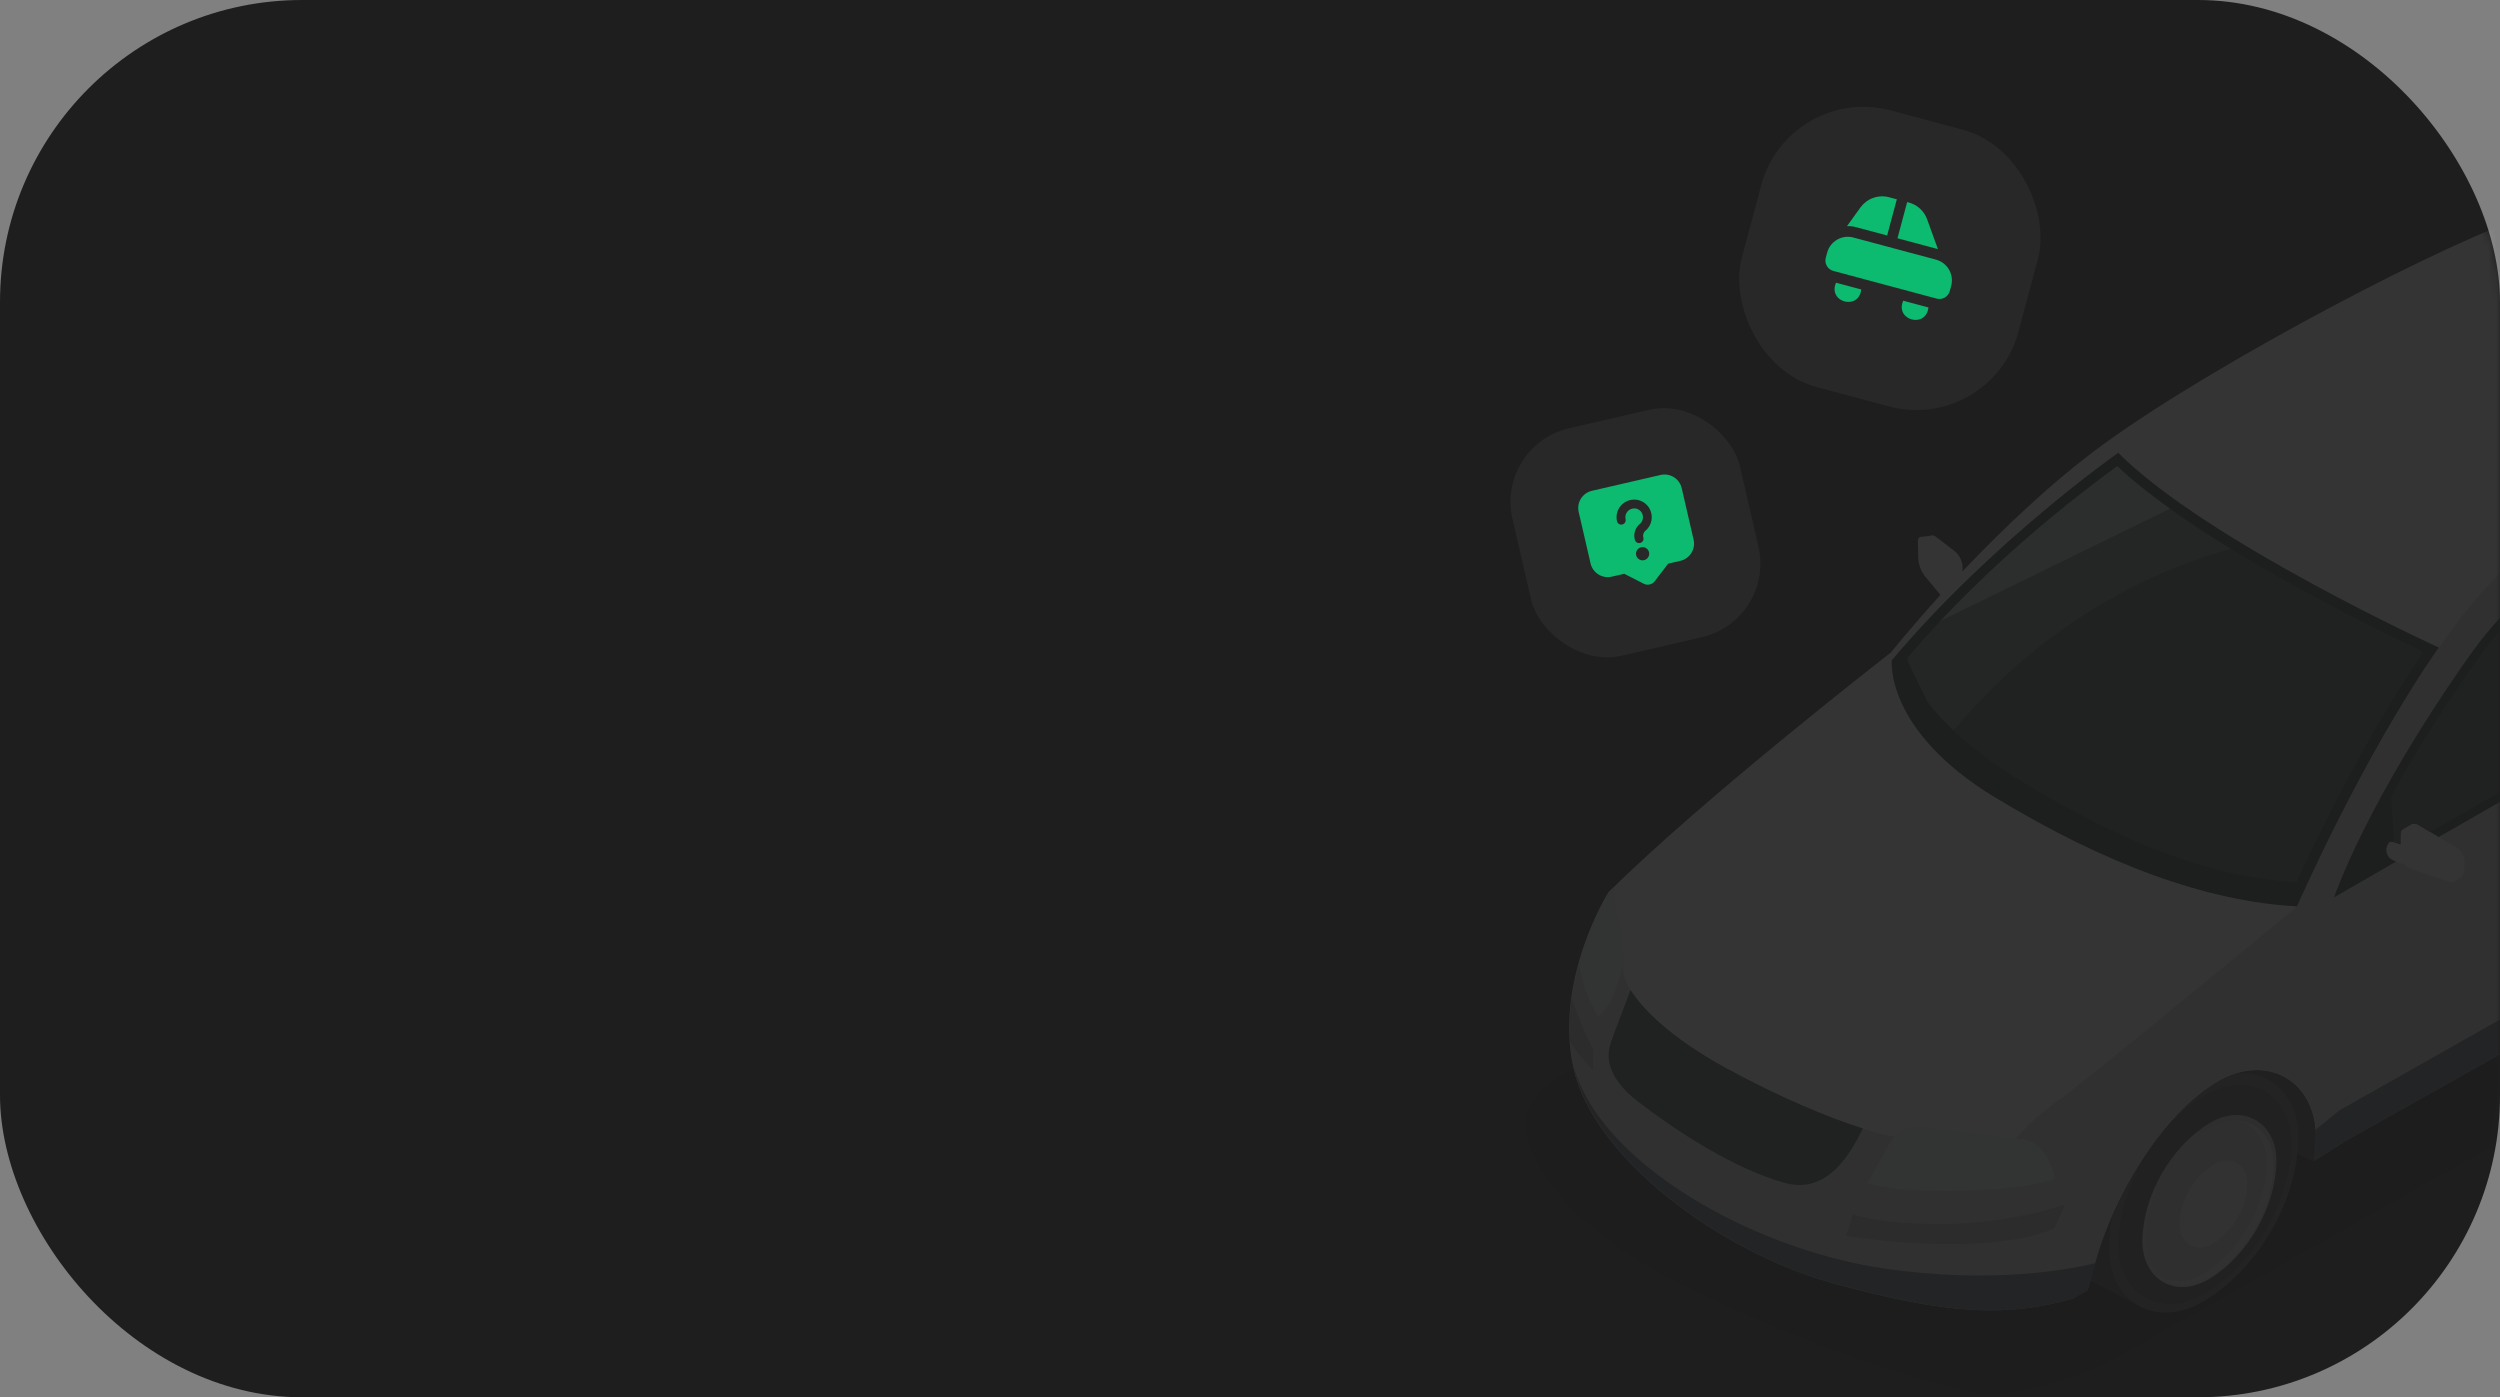 <svg width="331" height="185" viewBox="0 0 331 185" fill="none" xmlns="http://www.w3.org/2000/svg">
<rect x="0" y="0" width="331" height="185" fill="#808080" stroke="none"/>
<rect width="331" height="185" rx="40" fill="#1E1E1E"/>
<mask id="mask0_31_364" style="mask-type:alpha" maskUnits="userSpaceOnUse" x="0" y="0" width="331" height="185">
<rect width="331" height="185" rx="40" fill="#1E1E1E"/>
</mask>
<g mask="url(#mask0_31_364)">
<g opacity="0.1">
<g style="mix-blend-mode:multiply" opacity="0.2">
<path d="M428.078 87.16L370.445 55.82C367.038 53.962 361.48 54.024 358.12 55.959L208.37 141.418C205.01 143.353 200.179 145.676 202.703 152.288C202.703 152.288 205.846 161.841 222.476 170.017C245.455 181.305 260.382 184.154 260.382 184.154C263.789 186.028 275.882 182.281 279.242 180.345L428.806 96.25C432.166 94.299 431.469 89.034 428.062 87.176L428.078 87.16Z" fill="black"/>
</g>
<path d="M427.008 63.903L424.051 59.861C424.051 59.861 424.051 49.007 417.888 43.587C411.725 38.168 389.877 23.21 376.823 19.385C376.823 19.385 373.51 18.023 368.183 20.423C362.872 22.823 356.926 25.548 356.926 25.548C356.926 25.548 345.328 25.502 335.217 28.428C325.106 31.355 293.549 47.877 278.637 58.716C271.607 63.825 264.933 70.267 259.839 75.64V75.052C259.839 74.339 259.39 73.426 258.817 72.992L256.34 71.088C256.03 70.855 255.782 70.809 255.627 70.933L254.342 71.088C254.342 71.088 254.311 71.088 254.296 71.088H254.234C254.032 71.134 253.924 71.366 253.924 71.753L253.986 73.999C254.001 74.711 254.389 75.717 254.838 76.259L256.913 78.768C252.871 83.227 250.363 86.386 250.363 86.386C250.363 86.386 225.727 105.478 212.952 118.145C212.952 118.145 205.721 129.665 208.323 141.418C210.924 153.17 227.539 165.712 242.682 169.893C257.826 174.074 265.739 174.415 274.441 171.922L276.392 170.807L277.476 167.044C279.798 158.605 286.116 147.704 293.564 143.276C300.176 139.343 306.726 143.198 306.586 150.77C306.571 151.746 306.478 152.737 306.323 153.728L310.612 151.018L381.469 111.238L383.172 110.186L384.287 106.113C386.222 97.953 391.425 87.702 398.858 83.274C405.47 79.341 412.019 83.196 411.88 90.753C411.88 91.31 411.834 91.883 411.772 92.456C412.112 92.208 419.746 86.711 423.06 82.407C426.451 77.994 428.139 70.251 427.008 63.872V63.903Z" fill="white"/>
<g style="mix-blend-mode:multiply" opacity="0.15">
<path d="M427.01 63.903C426.917 64.662 426.483 65.544 425.369 66.442C422.396 68.827 408.181 77.204 408.181 77.204L423.665 64.646C423.665 64.646 425.028 63.175 424.052 59.861C424.052 59.861 424.052 49.007 417.89 43.587C417.812 43.525 417.719 43.432 417.642 43.37L403.21 52.026C403.21 52.026 382.307 51.717 377.537 53.064C372.753 54.411 346.352 62.525 332.633 74.37C318.914 86.216 304.141 120.003 304.141 120.003C304.141 120.003 276.378 142.981 272.12 146.001C267.862 149.02 265.678 152.288 265.678 152.288L251.324 150.584C247.159 149.965 238.643 146.945 228.562 141.433C218.482 135.921 215.463 130.935 215.044 129.262C214.626 127.605 215.354 125.205 214.317 122.201C213.279 119.182 213.682 117.51 213.682 117.51C213.465 117.726 213.233 117.943 213.016 118.16C213.016 118.16 205.785 129.68 208.386 141.433C210.988 153.186 227.602 165.728 242.746 169.909C257.89 174.09 265.802 174.43 274.504 171.937L276.455 170.822L277.539 167.06C279.862 158.621 286.18 147.72 293.628 143.291C300.239 139.358 306.789 143.214 306.65 150.786C306.634 151.761 306.542 152.752 306.387 153.743L310.676 151.033L381.532 111.254L383.236 110.201L384.351 106.129C386.286 97.968 391.489 87.718 398.921 83.289C405.533 79.356 412.083 83.212 411.944 90.768C411.944 91.326 411.897 91.898 411.835 92.471C412.176 92.224 419.81 86.727 423.123 82.422C426.514 78.009 428.202 70.267 427.072 63.887L427.01 63.903ZM326.222 115.373C326.222 115.713 326.067 115.977 325.866 116.132L325.045 116.673C324.813 116.828 324.503 116.859 324.178 116.751L319.037 114.955C318.759 114.862 318.495 114.66 318.279 114.413C317.365 114.18 316.575 113.871 316.297 113.499C315.538 112.493 316.297 111.579 316.297 111.579C316.452 111.331 317.055 111.486 317.83 111.811V110.511C317.83 110.155 317.954 109.907 318.155 109.783L319.285 109.133C319.548 109.04 319.858 109.055 320.121 109.179L325.231 112.214C325.851 112.539 326.331 113.391 326.3 114.088L326.238 115.388L326.222 115.373Z" fill="black"/>
</g>
<path d="M293.582 143.291C286.149 147.72 279.816 158.621 277.494 167.06L276.781 169.537L283.625 173.099C285.902 174.152 288.828 173.997 291.755 172.262C298.336 168.345 303.291 160.401 304.142 152.752L306.326 153.743C306.48 152.752 306.573 151.761 306.589 150.786C306.728 143.229 300.178 139.374 293.566 143.291H293.582Z" fill="#343433"/>
<path d="M296.199 142.13C295.347 142.378 294.464 142.765 293.582 143.291C287.883 146.682 282.836 153.882 279.739 160.85C279.429 162.259 279.259 163.669 279.243 165.062C279.104 172.34 285.406 176.041 291.77 172.262C298.924 168.02 304.127 159.023 304.297 150.801C304.405 145.258 300.766 141.789 296.199 142.13Z" fill="#575656"/>
<path d="M291.923 145.01C290.189 146.047 288.579 147.379 287.154 148.927C286.086 150.166 285.079 151.513 284.119 152.922C281.89 156.546 280.527 160.711 280.449 164.675C280.326 171.333 286.086 174.74 291.923 171.271C298.473 167.369 303.242 159.147 303.397 151.606C303.521 144.948 297.761 141.541 291.923 145.01Z" fill="#3A3939"/>
<path d="M301.402 153.882C301.293 159.797 297.592 166.254 292.529 169.32C288.023 172.046 283.548 169.382 283.657 164.149C283.765 158.234 287.466 151.777 292.529 148.711C297.035 145.985 301.51 148.664 301.402 153.882Z" fill="url(#paint0_linear_31_364)"/>
<path d="M301.03 154.301C300.922 159.921 297.407 166.084 292.576 168.995C288.287 171.581 284.028 169.042 284.121 164.071C284.23 158.435 287.745 152.288 292.576 149.376C296.865 146.791 301.123 149.33 301.03 154.301Z" fill="#CCCBCA"/>
<path opacity="0.5" d="M296.184 148.355C298.506 148.85 300.179 151.002 300.117 154.13C300.008 159.689 296.54 165.759 291.771 168.639C289.943 169.738 288.116 169.909 286.645 169.336C288.24 170.311 290.408 170.311 292.576 169.011C297.407 166.1 300.922 159.952 301.03 154.316C301.092 150.786 298.971 148.478 296.184 148.37V148.355Z" fill="white"/>
<path d="M297.56 156.809C297.498 159.797 295.624 163.08 293.054 164.629C290.762 166.007 288.501 164.66 288.548 162.012C288.61 159.008 290.483 155.741 293.054 154.192C295.346 152.814 297.606 154.161 297.56 156.809Z" fill="#E7E8E7"/>
<path d="M264.191 105.602C278.886 114.521 292.311 119.383 304.126 120.003C304.126 120.003 312.719 100.322 322.893 85.736C322.893 85.736 292.249 71.738 280.45 59.954C280.45 59.954 263.696 71.691 250.472 87.424C250.472 87.424 249.481 96.683 264.176 105.602H264.191Z" fill="#141C1E"/>
<path d="M317.319 84.59C314.516 83.212 310.181 81.044 305.442 78.458C293.86 72.156 285.421 66.535 280.327 61.719C276.703 64.367 263.697 73.937 252.548 87.098C252.563 87.826 254.081 90.567 255.196 92.905C256.651 94.903 260.367 99.021 267.537 103.388C281.658 111.966 292.714 116.039 304.064 116.844C305.799 113.004 312.333 98.897 320.865 86.293C320.075 85.922 318.96 85.38 317.334 84.574L317.319 84.59Z" fill="#303E42"/>
<path opacity="0.7" d="M256.897 82.221L287.308 67.356C284.536 65.374 282.198 63.485 280.325 61.719C277.166 64.027 266.884 71.599 256.897 82.221Z" fill="#C5D0D3"/>
<path opacity="0.2" d="M258.649 96.73C265.679 88.291 277.524 77.699 295.362 72.651C288.843 68.656 283.795 65.002 280.327 61.719C276.703 64.367 263.697 73.937 252.548 87.098C252.563 87.826 254.081 90.567 255.196 92.905C255.846 93.803 256.961 95.135 258.649 96.73Z" fill="white"/>
<path d="M254.685 149.206L267.227 150.755C267.227 150.755 270.773 150.491 272.043 156.004C272.043 156.004 270.076 157.258 260.708 157.614C251.34 157.97 247.252 156.654 247.252 156.654L249.946 151.838C249.946 151.838 251.216 148.788 254.669 149.206H254.685Z" fill="#EEF5F9"/>
<path d="M214.301 122.186C213.279 119.228 213.651 117.556 213.666 117.494C213.45 117.711 213.217 117.928 213.001 118.129C213.001 118.129 210.616 121.923 209.083 127.389C209.269 129.2 209.904 131.693 211.576 134.573C211.576 134.573 213.512 133.737 214.874 127.714C214.874 126.227 215.045 124.369 214.286 122.186H214.301Z" fill="#EEF5F9"/>
<path d="M274.472 171.937L276.423 170.822L277.46 167.23C274.193 168.035 263.834 170.064 249.341 167.927C231.689 165.325 211.342 153.666 208.23 140.705C208.276 140.938 208.323 141.185 208.369 141.418C210.97 153.17 227.585 165.713 242.729 169.893C257.873 174.074 265.785 174.415 274.487 171.922L274.472 171.937Z" fill="#515E61"/>
<path d="M379.611 107.507L309.684 147.038L306.571 149.593C306.602 149.98 306.618 150.367 306.602 150.77C306.587 151.746 306.494 152.737 306.339 153.728L310.628 151.018L381.485 111.239L383.188 110.186L384.148 106.717L379.627 107.491L379.611 107.507Z" fill="#515E61"/>
<path d="M217.012 145.954C221.905 149.717 229.57 154.765 236.321 156.623C241.957 158.172 244.992 152.752 246.649 149.407C242.066 147.967 235.702 145.32 228.532 141.417C220.961 137.283 217.368 133.428 215.882 131.074C214.875 133.799 213.605 137.035 213.296 137.98C212.878 139.265 212.103 142.207 217.012 145.97V145.954Z" fill="#303E42"/>
<g style="mix-blend-mode:multiply" opacity="0.2">
<path d="M210.938 141.712V138.94C209.498 136.215 208.538 133.474 208.089 132.049C207.826 133.923 207.718 135.89 207.857 137.918C209.313 140.21 210.923 141.712 210.923 141.712H210.938Z" fill="black"/>
</g>
<g style="mix-blend-mode:multiply" opacity="0.2">
<path d="M245.362 160.649L244.402 163.653C265.012 166.58 272.042 162.6 272.042 162.6L273.436 159.457C258.679 164.241 244.96 161.052 245.362 160.665V160.649Z" fill="black"/>
</g>
<path d="M392.247 58.313C392.247 58.313 387.369 56.904 377.738 58.267C368.107 59.629 340.901 67.139 327.073 86.665C313.246 106.191 309.034 118.81 309.034 118.81C309.034 118.81 311.31 117.494 317.241 114.072C316.792 113.902 316.451 113.7 316.281 113.484C315.522 112.477 316.281 111.564 316.281 111.564C316.435 111.316 317.039 111.471 317.814 111.796V110.495C317.814 110.139 317.937 109.891 318.139 109.767L319.269 109.117C319.532 109.024 319.842 109.04 320.105 109.164L322.892 110.82C329.597 106.965 339.12 101.514 352.297 93.989C385.527 75.005 394.508 65.126 394.508 65.126L392.247 58.328V58.313Z" fill="#141C1E"/>
<path d="M317.813 111.796V110.495C317.813 110.139 317.937 109.891 318.138 109.767L319.269 109.117C319.532 109.024 319.842 109.04 320.105 109.164L321.777 110.155C328.172 106.485 337.2 101.313 349.634 94.206L345.639 71.366C338.222 75.903 332.307 81.245 328.002 87.315C323.031 94.33 319.315 100.446 316.59 105.416L316.962 111.502C317.209 111.564 317.488 111.657 317.813 111.796Z" fill="#303E42"/>
</g>
</g>
<rect x="198" y="58.953" width="30.908" height="30.908" rx="10" transform="rotate(-13 198 58.953)" fill="#383838" fill-opacity="0.4"/>
<g clip-path="url(#clip0_31_364)">
<path d="M219.86 62.885L210.766 64.984C209.512 65.274 208.728 66.529 209.017 67.783L210.592 74.603C210.882 75.857 212.137 76.642 213.391 76.352L215.052 75.969L217.597 77.27C217.859 77.413 218.153 77.447 218.423 77.384C218.689 77.322 218.931 77.169 219.094 76.939L220.864 74.627L222.485 74.252C223.739 73.963 224.523 72.708 224.234 71.454L222.659 64.633C222.37 63.38 221.114 62.595 219.86 62.885ZM217.675 74.166C217.205 74.274 216.734 73.98 216.626 73.51C216.517 73.039 216.811 72.569 217.281 72.46C217.752 72.352 218.222 72.645 218.331 73.116C218.44 73.587 218.146 74.057 217.675 74.166ZM217.794 70.325C217.672 70.42 217.492 70.778 217.561 71.079L217.587 71.192C217.66 71.507 217.465 71.82 217.15 71.892C216.836 71.965 216.523 71.769 216.451 71.455L216.424 71.341C216.243 70.555 216.625 69.756 217.078 69.404C217.449 69.116 217.704 68.527 217.387 67.917C217.205 67.567 216.817 67.324 216.423 67.314C216.035 67.303 215.695 67.457 215.461 67.743C215.23 68.025 215.145 68.391 215.227 68.745C215.299 69.059 215.104 69.372 214.79 69.444C214.475 69.517 214.163 69.321 214.09 69.007C213.926 68.298 214.096 67.569 214.558 67.005C215.018 66.44 215.709 66.127 216.453 66.148C217.271 66.169 218.045 66.652 218.422 67.379C218.95 68.393 218.686 69.633 217.794 70.326L217.794 70.325Z" fill="#0CBA70"/>
</g>
<rect x="236.813" y="11" width="37.913" height="37.913" rx="14" transform="rotate(15 236.813 11)" fill="#383838" fill-opacity="0.4"/>
<g clip-path="url(#clip1_31_364)">
<path d="M256.418 39.536L242.734 35.87C242.371 35.772 242.062 35.535 241.874 35.209C241.686 34.884 241.635 34.497 241.732 34.135L241.916 33.45C242.11 32.724 242.585 32.106 243.236 31.73C243.886 31.354 244.66 31.252 245.386 31.447L256.333 34.38C257.059 34.575 257.677 35.049 258.053 35.7C258.429 36.351 258.531 37.124 258.336 37.85L258.153 38.534C258.056 38.897 257.818 39.207 257.493 39.395C257.167 39.583 256.781 39.633 256.418 39.536ZM243.091 37.432C241.965 40.03 246.111 41.139 246.433 38.327L243.091 37.432ZM251.986 39.815C250.859 42.413 255.005 43.522 255.327 40.711L251.986 39.815ZM251.226 31.545L256.58 32.98L255.152 29.034C254.958 28.497 254.638 28.016 254.218 27.63C253.797 27.244 253.29 26.965 252.739 26.817L252.509 26.756L251.226 31.545ZM251.141 26.389L250.115 26.114C249.42 25.93 248.686 25.961 248.01 26.203C247.333 26.444 246.746 26.884 246.324 27.465L244.544 29.937C244.951 29.925 245.358 29.973 245.752 30.078L249.857 31.178L251.141 26.389Z" fill="#0CBA70"/>
</g>
<defs>
<linearGradient id="paint0_linear_31_364" x1="300.256" y1="150.755" x2="283.362" y2="168.778" gradientUnits="userSpaceOnUse">
<stop stop-color="#C1C0C0"/>
<stop offset="1" stop-color="#DEDDDC"/>
</linearGradient>
<clipPath id="clip0_31_364">
<rect width="14" height="14" fill="white" transform="translate(208.493 65.509) rotate(-13)"/>
</clipPath>
<clipPath id="clip1_31_364">
<rect width="17" height="17" fill="white" transform="translate(244.666 23.187) rotate(15)"/>
</clipPath>
</defs>
</svg>
